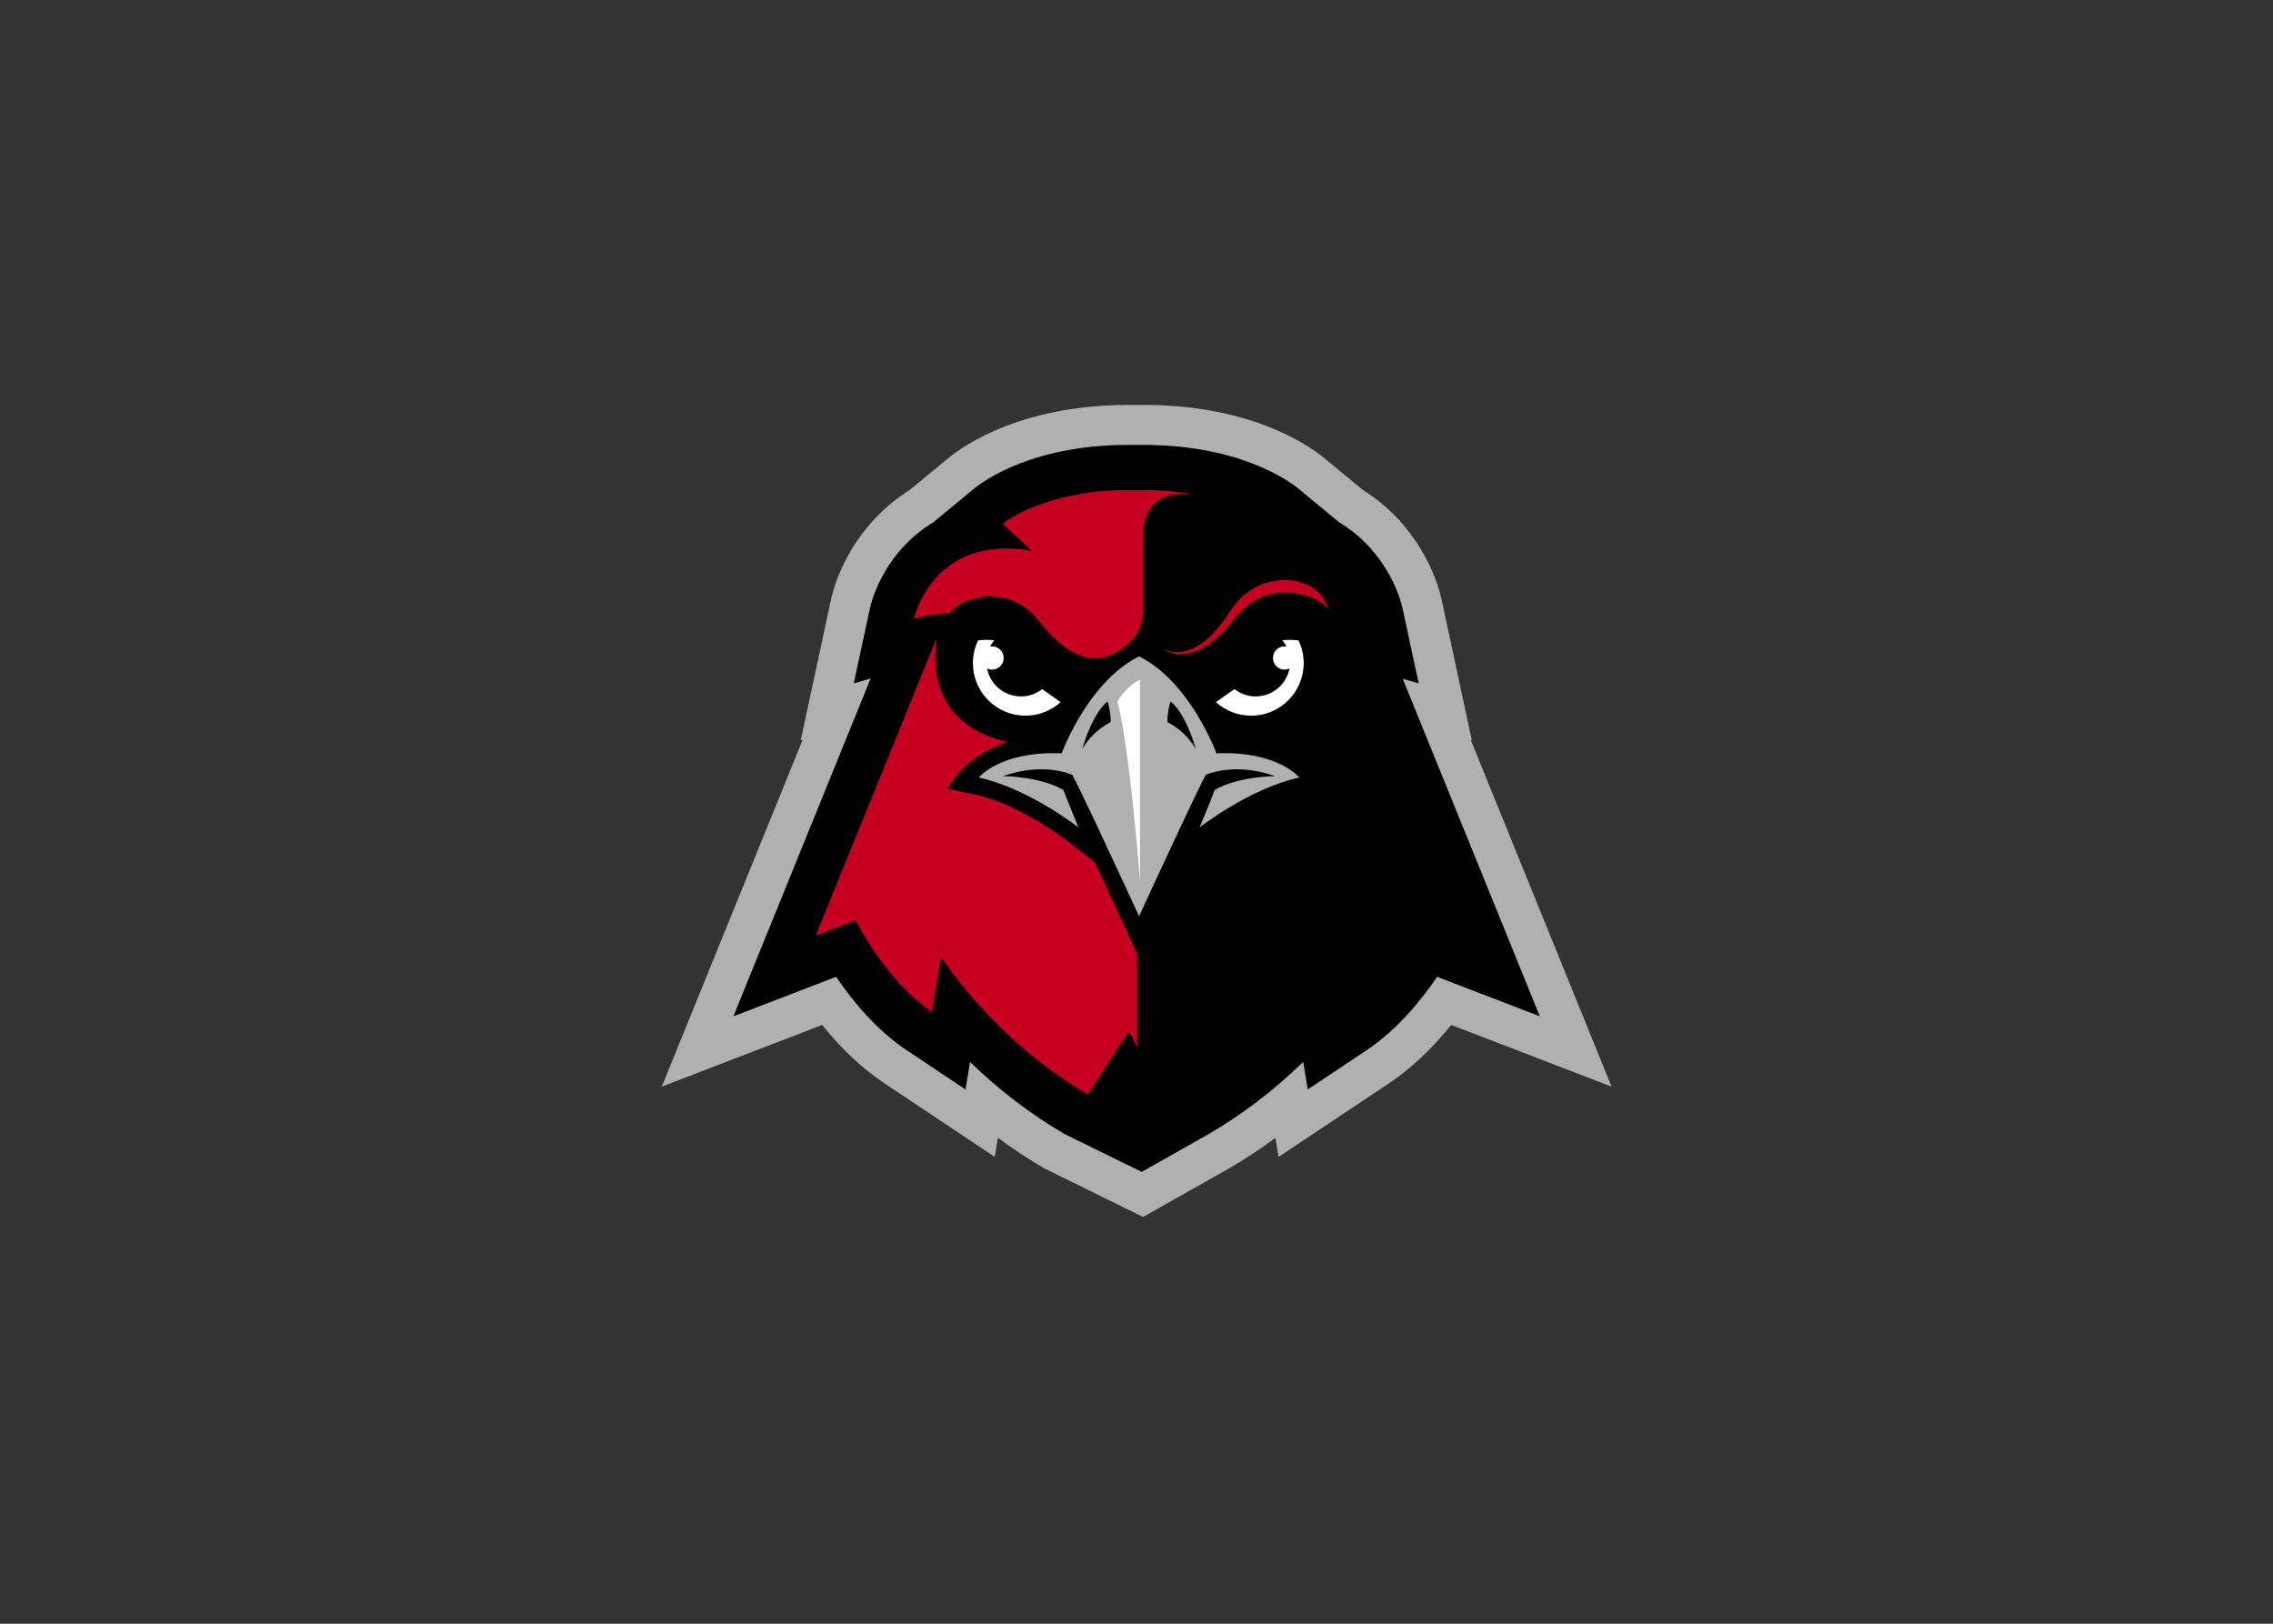 <svg clip-rule="evenodd" fill-rule="evenodd" stroke-linejoin="round" stroke-miterlimit="1.414" viewBox="0 0 560 400" xmlns="http://www.w3.org/2000/svg"><rect x="0" y="0" width="560" height="400" fill="#333333" stroke="none"/><g fill-rule="nonzero" transform="matrix(1.625 0 0 -1.625 75.287 1282.02)"><path d="m176.66 676.75.156-.048-4.534 21.129c-.79 3.663-2.83 8.204-6.375 12.123l.045.038-.328.27c-1.516 1.627-3.292 3.134-5.352 4.417l-5.866 4.838c-2.343 1.926-11.388 8.301-28.45 8.027-16.99.297-26.128-6.099-28.485-8.038l-5.854-4.829c-2.132-1.328-3.958-2.896-5.505-4.583l-.148-.122.02-.017c-3.546-3.921-5.584-8.465-6.373-12.13l-4.541-21.119.298.086-21.364-52.585 24.315 9.35c2.955-3.668 6.116-6.633 9.431-8.844l16.736-11.161.484 2.895c2.305-1.703 4.676-3.264 7.103-4.673l14.904-7.323 12.965 7.323c2.424 1.406 4.792 2.966 7.098 4.669l.482-2.891 16.735 11.161c3.317 2.211 6.477 5.176 9.433 8.844l24.314-9.35z" fill="#b0b0b0"/><path d="m166.34 686.04 2.421-.704-2.407 11.21c-.763 3.539-3.638 9.695-9.785 13.284l.023.02-6.038 4.982c-1.387 1.137-9.197 6.926-24.613 6.648-15.458.314-23.239-5.511-24.625-6.651l-6.037-4.982.023-.021c-6.149-3.587-9.02-9.744-9.779-13.282l-2.411-11.205 2.558.743-20.806-51.216 15.569 5.989c2.501-3.674 6.13-8.085 10.669-11.113l8.946-5.965.695 4.169c4.454-4.317 9.268-7.987 14.361-10.945l11.663-5.717 10.125 5.717c5.09 2.956 9.903 6.628 14.358 10.948l.696-4.171 8.944 5.964c4.536 3.025 8.167 7.439 10.668 11.113l15.57-5.989z"/><path d="m95.405 691.63c.003.004.005.009.007.013-.114.064-.124.064-.007-.013" fill="#b0b0b0"/><path d="m89.93 16.135c-17.162-.381-25.336 6.363-25.336 6.363l5.537 5.129c-18.875-3.284-22.361 12.926-22.361 12.926 2.913-.85 5.172-1.089 6.774-1.102 1.032-1.136 2.451-2.189 4.355-2.603 0 0 7.192-2.788 12.664 4.187 5.32 6.784 11.759 10.207 18.229 2.793 1.538-2.492 1.459-4.966 1.459-4.966v-14.326c.218-6.928 4.859-8.253 10.076-7.528-3.222-.6-7.014-.969-11.396-.873zm28.311 17.059c-.416-.006-.874.008-1.361.055-2.651.256-6.407 1.491-9.254 5.941-3.036 4.745-6.182 7.308-9.346 7.613-1.137.109-2.298-.095-3.473-.582 1.197.68 2.41 1.028 3.633 1.028 3.176 0 6.552-2.25 10.029-6.684 3.264-4.154 7.118-5.025 9.781-5.025 1.967 0 3.386.47 3.69.58 1.702.38 3.215 1.261 4.515 2.615-1.3-3.236-3.03-4.581-5.841-5.262-.239-.061-1.124-.261-2.373-.279zm-66.16 11.247c-.089.109-.195.258-.316.441 0 .001.001.002.002.002-.003.005-.006.011-.01.016.011.009.014.01.025.02l-1.437 3.537-21.156 52.08 7.531-2.897s5.792 11.589 14.484 17.383l1.738-10.428s9.852 15.642 27.811 26.07l7.729-11.994c.687 1.171 1.248 2.245 1.623 3.17l-.004-5.684v-12.188l-2.621-5.705c-.037-.072-2.572-5.592-5.373-11.607l-5.136-4.002c-.089-.07-9.115-7.035-17.564-8.832l-5.192-1.105s2.885-6.226 11.389-8.858c-4.844-.997-15.15-4.788-13.582-18.832 0 0-.001.001-.002 0 0 0 0-.001 0-.002.023-.194.038-.384.063-.584z" fill="#c70021" transform="matrix(.8 0 0 -.8 54 727.55)"/><path d="m132.82 678c-1.167 1.026-2.164 1.462-2.164 1.462 0 1.657.478 3.136.478 3.136.629-.485 1.195-1.215 1.686-2.032 1.369-2.27 2.164-5.192 2.164-5.192-.657 1.126-1.443 1.991-2.164 2.626m-12.911 0c-.723-.635-1.51-1.5-2.163-2.626 0 0 .792 2.919 2.163 5.187.491.818 1.058 1.55 1.689 2.037 0 0 .475-1.479.475-3.136 0 0-.997-.436-2.164-1.462m15.625-14.503s7.665 5.978 15.123 7.562c0 0-3.239 4.068-12.561 3.67 0 0-1.769 4.856-5.276 9.228-1.731 2.158-3.884 4.199-6.454 5.478-2.575-1.283-4.726-3.323-6.457-5.48-3.506-4.372-5.276-9.226-5.276-9.226-9.325.398-12.564-3.67-12.564-3.67 7.455-1.584 15.12-7.562 15.12-7.562s-1.644 3.902-2.29 5.687c-3.634 2.091-9.177 2.091-9.177 2.091 6.276 2.217 10.531.183 10.531.183.552-.996 2.013-4.039 3.656-7.53 2.935-6.231 6.457-13.894 6.457-13.894s3.521 7.66 6.454 13.893c1.64 3.49 3.099 6.535 3.654 7.531 0 0 4.254 2.034 10.531-.183 0 0-5.542 0-9.178-2.091-.643-1.785-2.293-5.687-2.293-5.687" fill="#b0b0b0"/><path d="m61.318 44.52c-.511.012-.966.052-1.369.109-.624 1.302-.981 2.754-.981 4.291 0 5.507 4.461 9.965 9.963 9.965 2.563 0 4.89-.972 6.653-2.56-1.017-.744-2.55-1.812-3.496-2.471-1.108.865-2.498 1.385-4.014 1.385-3.189 0-5.839-2.28-6.416-5.303.285.136.604.223.941.223 1.215 0 2.201-.991 2.201-2.203 0-1.214-.986-2.202-2.201-2.202-.125 0-.248.016-.367.038.216-.433.473-.841.779-1.211-.617-.057-1.182-.073-1.693-.061zm57.99 0c-.51-.012-1.074.004-1.689.061.303.371.561.779.779 1.214-.121-.023-.244-.041-.373-.041-1.215 0-2.199.989-2.199 2.202 0 1.212.984 2.201 2.199 2.201.339 0 .654-.085.941-.221-.573 3.019-3.226 5.303-6.416 5.303-1.514 0-2.899-.52-4.008-1.385-.951.657-2.483 1.728-3.5 2.471 1.763 1.59 4.095 2.562 6.653 2.562 5.506 0 9.963-4.46 9.963-9.967 0-1.537-.361-2.989-.981-4.291-.403-.058-.859-.097-1.369-.109zm-28.674 7.529c-2.598 1.242-4.281 4.118-4.281 4.118 2.407 9.298 4.281 34.107 4.281 34.107v-38.226z" fill="#fff" transform="matrix(.8 0 0 -.8 54 727.55)"/></g></svg>
